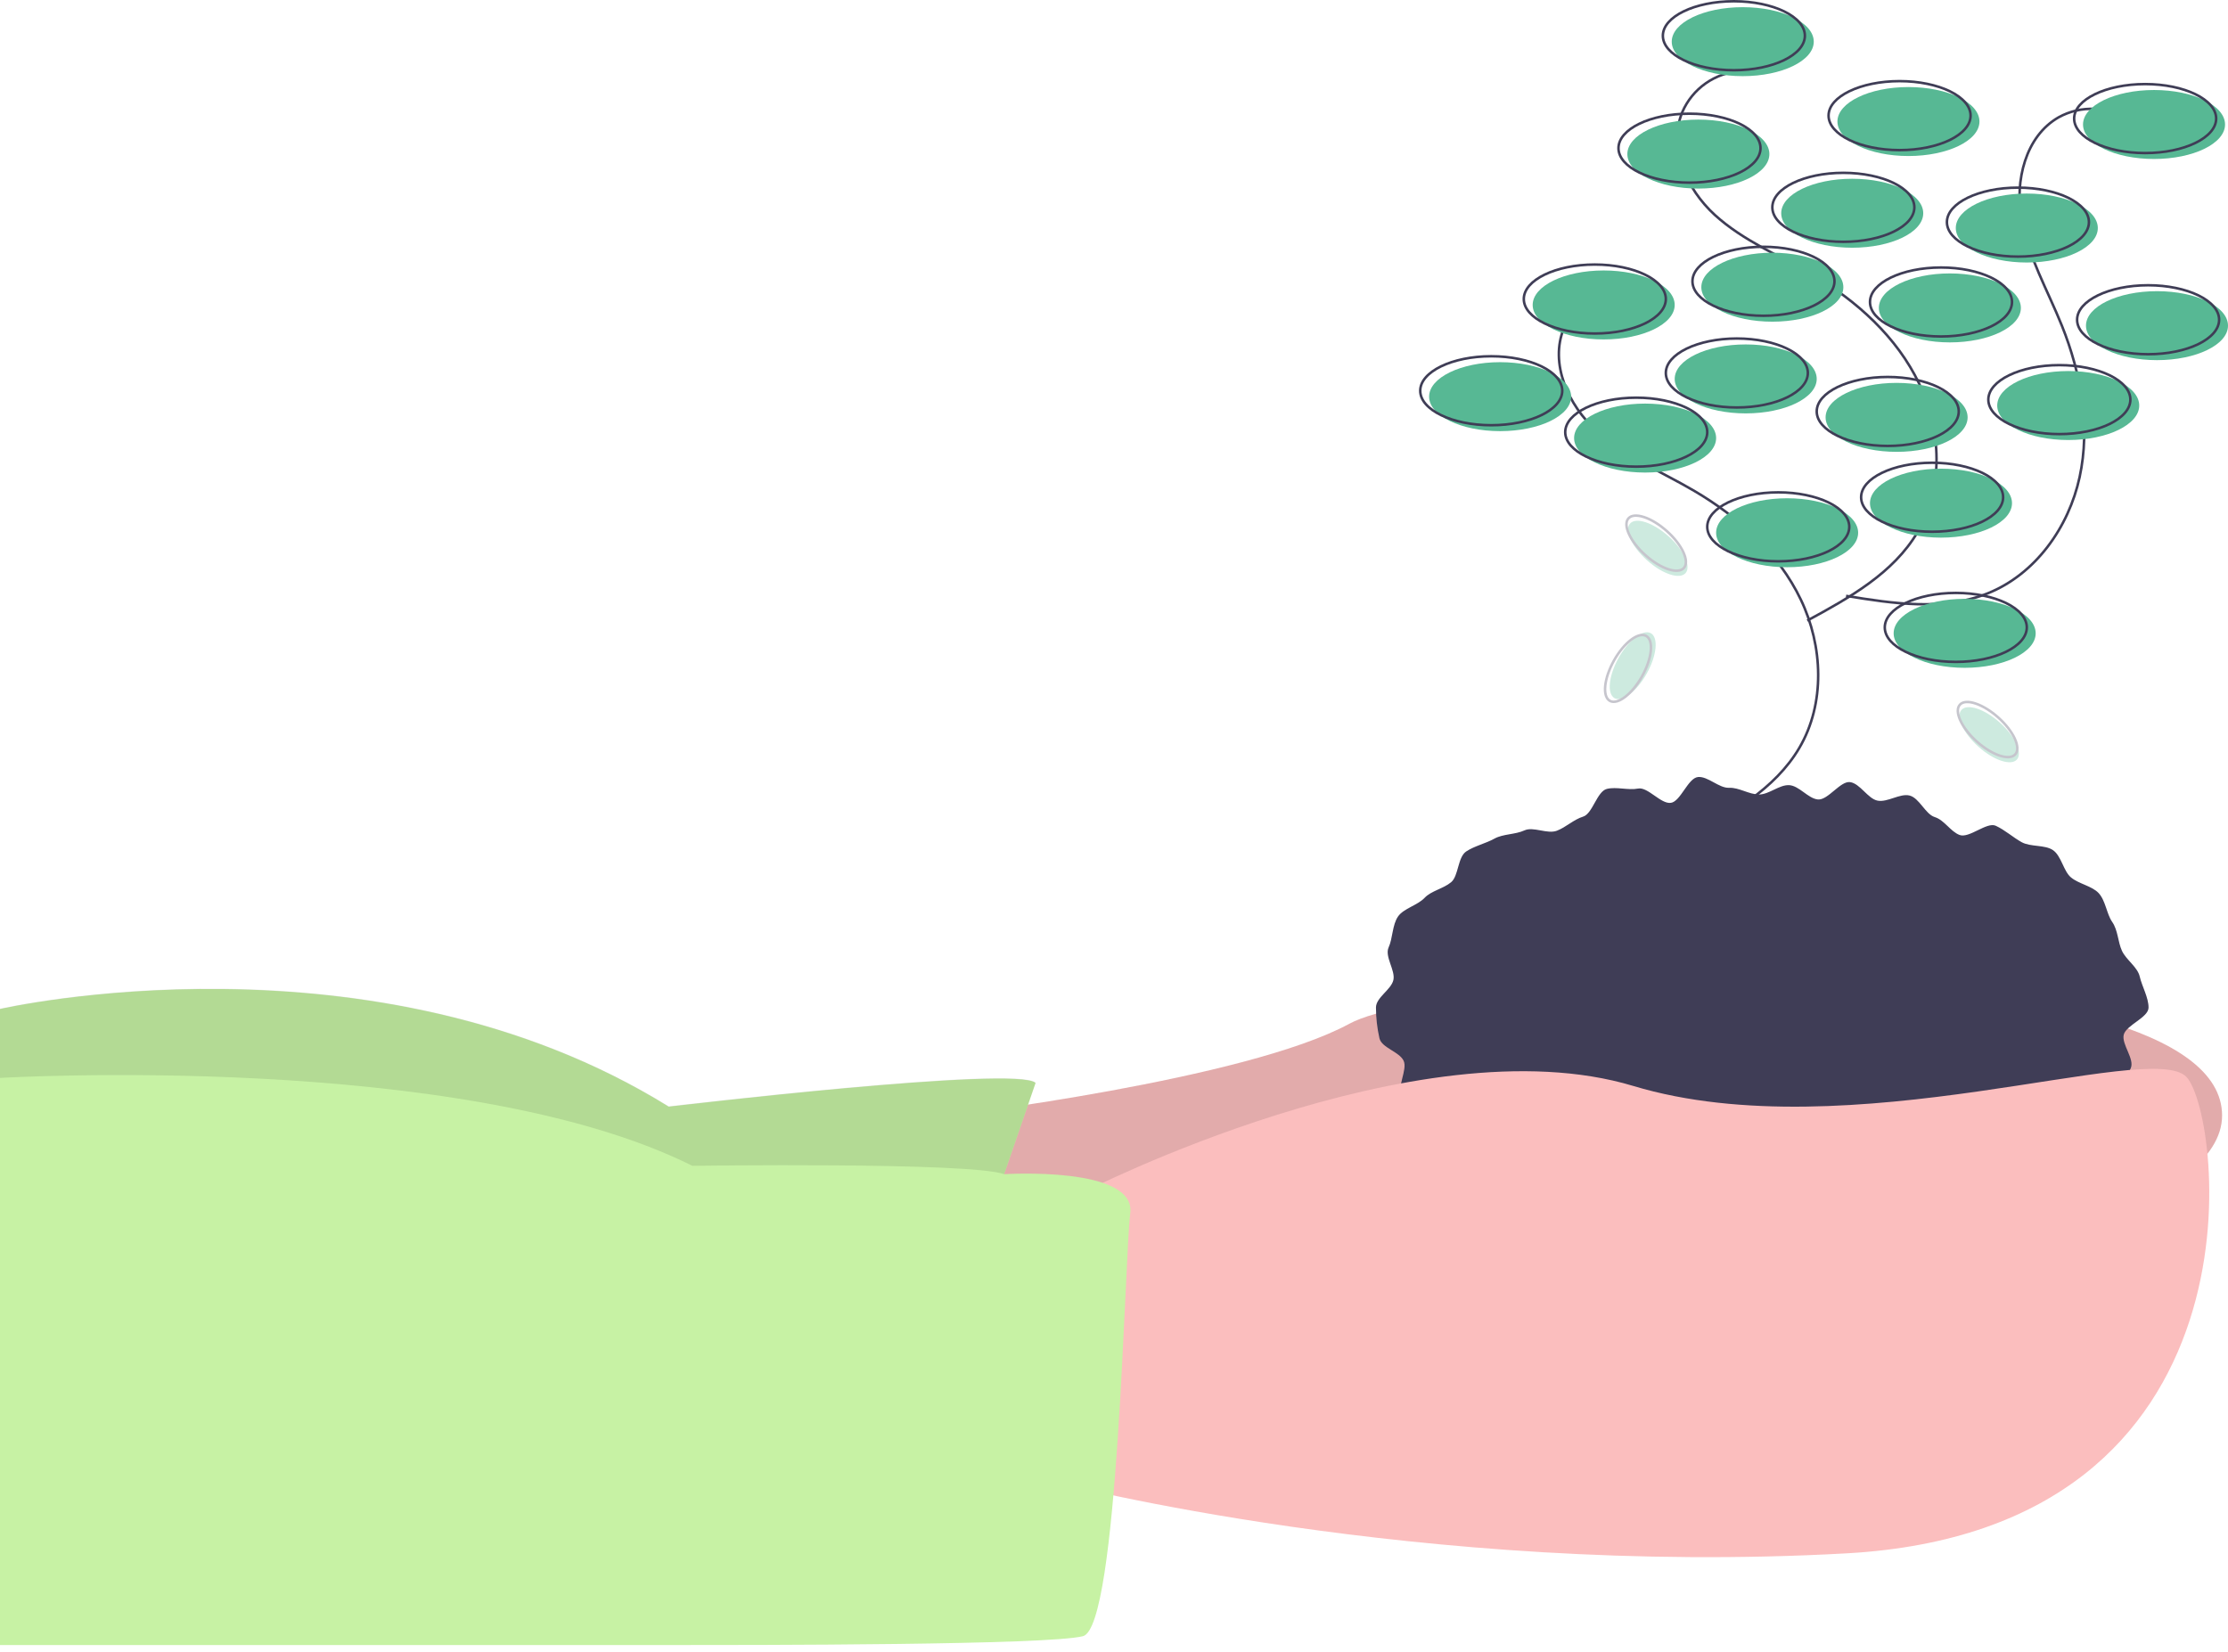 <svg width="294" height="218" viewBox="0 0 294 218" fill="none" xmlns="http://www.w3.org/2000/svg">
<g clip-path="url(#clip0_28_1476)">
<path d="M125.331 147.227C125.331 147.227 164.374 142.542 178.04 135.124C191.705 127.705 293.219 124.192 293.219 147.227C293.219 170.263 176.478 180.415 176.478 180.415L115.179 176.901L125.331 147.227Z" fill="#FBBEBE"/>
<path opacity="0.1" d="M125.331 147.227C125.331 147.227 164.374 142.542 178.04 135.124C191.705 127.705 293.219 124.192 293.219 147.227C293.219 170.263 176.478 180.415 176.478 180.415L115.179 176.901L125.331 147.227Z" fill="black"/>
<path d="M136.653 142.932L128.454 166.749L0 168.311V133.171C0 133.171 49.195 121.849 88.239 146.056C88.239 146.056 134.311 140.59 136.653 142.932Z" fill="#C7F2A4"/>
<path opacity="0.1" d="M136.653 142.894L128.454 166.711L0 168.273V133.133C0 133.133 49.195 121.81 88.239 146.018C88.239 146.018 134.311 140.551 136.653 142.894Z" fill="black"/>
<path d="M283.516 132.976C283.516 134.307 280.532 135.295 280.238 136.579C279.947 137.852 281.72 139.788 281.159 141.004C280.579 142.247 279.894 143.439 279.111 144.565C278.376 145.618 276.106 145.464 275.175 146.451C274.263 147.347 273.298 148.187 272.284 148.965C271.296 149.786 269.958 149.959 268.835 150.715C267.767 151.434 267.896 154.072 266.714 154.726C265.585 155.352 263.857 154.849 262.633 155.411C261.457 155.951 260.837 157.903 259.581 158.381C258.369 158.841 256.869 158.643 255.588 159.042C254.348 159.428 252.96 159.365 251.661 159.69C250.399 160.006 249.435 161.897 248.123 162.152C246.844 162.401 245.345 161.738 244.023 161.926C242.731 162.11 241.23 160.476 239.901 160.599C238.601 160.721 237.376 161.477 236.044 161.538C234.738 161.598 233.448 162.173 232.116 162.173C230.784 162.173 229.41 163.423 228.104 163.363C226.772 163.302 225.567 161.408 224.267 161.287C222.938 161.163 221.354 163.141 220.062 162.957C218.74 162.769 217.692 160.833 216.414 160.585C215.101 160.329 213.405 161.713 212.143 161.398C210.843 161.073 210.072 158.82 208.832 158.434C207.551 158.035 205.962 158.575 204.751 158.115C203.494 157.637 201.963 157.714 200.787 157.174C199.562 156.612 198.683 155.281 197.555 154.655C196.373 154 195.828 152.376 194.76 151.657C193.637 150.901 191.926 150.997 190.938 150.176C189.895 149.308 187.941 149.263 187.061 148.33C186.13 147.343 185.753 145.686 185.018 144.633C184.244 143.525 185.763 141.181 185.223 140.01C184.662 138.794 182.317 138.3 182.027 137.027C181.726 135.698 181.572 134.339 181.567 132.976C181.567 131.646 183.572 130.629 183.866 129.345C184.157 128.072 182.681 126.243 183.242 125.027C183.783 123.856 183.714 122.054 184.488 120.946C185.223 119.894 187.057 119.481 187.988 118.494C188.868 117.561 190.443 117.301 191.486 116.433C192.474 115.612 192.348 113.135 193.471 112.378C194.539 111.659 196.031 111.331 197.212 110.676C198.341 110.051 199.938 110.156 201.163 109.594C202.338 109.054 204.18 110.118 205.436 109.64C206.648 109.18 207.631 108.173 208.912 107.774C210.152 107.388 210.735 104.445 212.034 104.12C213.296 103.804 214.849 104.328 216.161 104.073C217.44 103.824 219.161 106.147 220.483 105.959C221.775 105.775 222.741 102.674 224.069 102.551C225.369 102.43 226.835 104.036 228.167 103.974C229.473 103.914 230.784 104.855 232.116 104.855C233.447 104.855 234.774 103.564 236.08 103.624C237.411 103.685 238.585 105.392 239.886 105.513C241.214 105.636 242.845 103.041 244.136 103.224C245.459 103.413 246.481 105.419 247.759 105.668C249.072 105.923 250.717 104.677 251.979 104.993C253.278 105.318 254.06 107.45 255.3 107.836C256.582 108.235 257.371 109.74 258.583 110.2C259.84 110.678 262.174 108.443 263.35 108.983C264.575 109.546 265.632 110.519 266.761 111.145C267.943 111.8 269.821 111.47 270.889 112.19C272.012 112.946 272.288 114.976 273.276 115.798C274.319 116.665 276.039 116.926 276.92 117.859C277.85 118.847 277.98 120.615 278.715 121.668C279.489 122.776 279.464 124.312 280.005 125.483C280.566 126.699 282.063 127.619 282.354 128.892C282.647 130.175 283.516 131.646 283.516 132.976Z" fill="#3F3D56"/>
<path d="M142.9 157.379C142.9 157.379 187.02 134.733 215.522 143.323C244.024 151.913 283.849 137.076 288.534 142.152C293.219 147.227 299.857 201.889 243.633 205.012C187.41 208.136 139.386 195.642 139.386 195.642L142.9 157.379Z" fill="#FBBEBE"/>
<path d="M132.51 154.967C132.51 154.967 149.928 153.865 149.147 160.112C148.367 166.359 147.586 214.773 142.9 215.945C138.215 217.116 101.124 217.116 85.896 217.116H0V142.264C0 142.264 60.908 138.638 91.363 153.865C91.363 153.865 127.977 153.336 132.51 154.967Z" fill="#C7F2A4"/>
<path d="M214.109 37.888C212.444 37.982 210.839 38.538 209.473 39.493C208.107 40.448 207.034 41.765 206.374 43.296C204.44 47.971 206.93 53.462 210.669 56.871C214.407 60.281 219.209 62.229 223.572 64.79C229.432 68.231 234.698 73.007 237.63 79.137C240.563 85.267 240.875 92.861 237.428 98.717C234.229 104.153 228.412 107.406 222.864 110.407" stroke="#3F3D56" stroke-width="0.332" stroke-miterlimit="10"/>
<path d="M229.726 9.386C228.062 9.48 226.457 10.036 225.091 10.991C223.724 11.946 222.651 13.263 221.992 14.794C220.058 19.469 222.548 24.96 226.286 28.37C230.024 31.779 234.826 33.727 239.189 36.289C245.05 39.729 250.316 44.505 253.248 50.635C256.18 56.765 256.492 64.359 253.045 70.215C249.846 75.651 244.029 78.904 238.481 81.905" stroke="#3F3D56" stroke-width="0.332" stroke-miterlimit="10"/>
<path d="M281.075 15.941C279.702 14.997 278.092 14.454 276.427 14.373C274.762 14.292 273.108 14.676 271.649 15.483C267.258 17.995 265.865 23.862 266.734 28.846C267.603 33.83 270.207 38.311 272.089 43.007C274.617 49.315 275.857 56.315 274.423 62.957C272.989 69.6 268.587 75.795 262.276 78.316C256.419 80.656 249.828 79.667 243.604 78.643" stroke="#3F3D56" stroke-width="0.332" stroke-miterlimit="10"/>
<path d="M235.825 74.862C241 74.862 245.195 72.825 245.195 70.311C245.195 67.797 241 65.76 235.825 65.76C230.649 65.76 226.454 67.797 226.454 70.311C226.454 72.825 230.649 74.862 235.825 74.862Z" fill="#57B894"/>
<path d="M234.653 74.082C239.829 74.082 244.024 72.044 244.024 69.53C244.024 67.016 239.829 64.979 234.653 64.979C229.478 64.979 225.283 67.016 225.283 69.53C225.283 72.044 229.478 74.082 234.653 74.082Z" stroke="#3F3D56" stroke-width="0.332" stroke-miterlimit="10"/>
<path d="M256.127 70.958C261.303 70.958 265.498 68.92 265.498 66.407C265.498 63.893 261.303 61.855 256.127 61.855C250.952 61.855 246.757 63.893 246.757 66.407C246.757 68.92 250.952 70.958 256.127 70.958Z" fill="#57B894"/>
<path d="M254.956 70.177C260.131 70.177 264.327 68.139 264.327 65.626C264.327 63.112 260.131 61.074 254.956 61.074C249.781 61.074 245.586 63.112 245.586 65.626C245.586 68.139 249.781 70.177 254.956 70.177Z" stroke="#3F3D56" stroke-width="0.332" stroke-miterlimit="10"/>
<path d="M259.251 88.138C264.426 88.138 268.622 86.1 268.622 83.586C268.622 81.072 264.426 79.035 259.251 79.035C254.076 79.035 249.88 81.072 249.88 83.586C249.88 86.1 254.076 88.138 259.251 88.138Z" fill="#57B894"/>
<path d="M258.08 87.356C263.255 87.356 267.45 85.319 267.45 82.805C267.45 80.291 263.255 78.254 258.08 78.254C252.904 78.254 248.709 80.291 248.709 82.805C248.709 85.319 252.904 87.356 258.08 87.356Z" stroke="#3F3D56" stroke-width="0.332" stroke-miterlimit="10"/>
<path d="M257.299 45.189C262.474 45.189 266.669 43.151 266.669 40.638C266.669 38.124 262.474 36.086 257.299 36.086C252.124 36.086 247.928 38.124 247.928 40.638C247.928 43.151 252.124 45.189 257.299 45.189Z" fill="#57B894"/>
<path d="M256.127 44.408C261.303 44.408 265.498 42.37 265.498 39.857C265.498 37.343 261.303 35.305 256.127 35.305C250.952 35.305 246.757 37.343 246.757 39.857C246.757 42.37 250.952 44.408 256.127 44.408Z" stroke="#3F3D56" stroke-width="0.332" stroke-miterlimit="10"/>
<path d="M233.873 42.456C239.048 42.456 243.243 40.418 243.243 37.905C243.243 35.391 239.048 33.353 233.873 33.353C228.697 33.353 224.502 35.391 224.502 37.905C224.502 40.418 228.697 42.456 233.873 42.456Z" fill="#57B894"/>
<path d="M232.701 41.675C237.876 41.675 242.072 39.637 242.072 37.124C242.072 34.61 237.876 32.572 232.701 32.572C227.526 32.572 223.331 34.61 223.331 37.124C223.331 39.637 227.526 41.675 232.701 41.675Z" stroke="#3F3D56" stroke-width="0.332" stroke-miterlimit="10"/>
<path d="M244.414 32.695C249.59 32.695 253.785 30.657 253.785 28.144C253.785 25.63 249.59 23.592 244.414 23.592C239.239 23.592 235.044 25.63 235.044 28.144C235.044 30.657 239.239 32.695 244.414 32.695Z" fill="#57B894"/>
<path d="M243.243 31.914C248.418 31.914 252.614 29.877 252.614 27.363C252.614 24.849 248.418 22.811 243.243 22.811C238.068 22.811 233.872 24.849 233.872 27.363C233.872 29.877 238.068 31.914 243.243 31.914Z" stroke="#3F3D56" stroke-width="0.332" stroke-miterlimit="10"/>
<path d="M267.45 34.647C272.625 34.647 276.821 32.609 276.821 30.096C276.821 27.582 272.625 25.544 267.45 25.544C262.275 25.544 258.08 27.582 258.08 30.096C258.08 32.609 262.275 34.647 267.45 34.647Z" fill="#57B894"/>
<path d="M266.279 33.867C271.454 33.867 275.649 31.829 275.649 29.315C275.649 26.801 271.454 24.764 266.279 24.764C261.104 24.764 256.908 26.801 256.908 29.315C256.908 31.829 261.104 33.867 266.279 33.867Z" stroke="#3F3D56" stroke-width="0.332" stroke-miterlimit="10"/>
<path d="M284.63 47.532C289.805 47.532 294 45.494 294 42.98C294 40.467 289.805 38.429 284.63 38.429C279.454 38.429 275.259 40.467 275.259 42.98C275.259 45.494 279.454 47.532 284.63 47.532Z" fill="#57B894"/>
<path d="M283.458 46.751C288.633 46.751 292.829 44.713 292.829 42.199C292.829 39.686 288.633 37.648 283.458 37.648C278.283 37.648 274.088 39.686 274.088 42.199C274.088 44.713 278.283 46.751 283.458 46.751Z" stroke="#3F3D56" stroke-width="0.332" stroke-miterlimit="10"/>
<path d="M224.112 24.886C229.287 24.886 233.482 22.849 233.482 20.335C233.482 17.821 229.287 15.783 224.112 15.783C218.936 15.783 214.741 17.821 214.741 20.335C214.741 22.849 218.936 24.886 224.112 24.886Z" fill="#57B894"/>
<path d="M222.94 24.105C228.115 24.105 232.311 22.068 232.311 19.554C232.311 17.04 228.115 15.003 222.94 15.003C217.765 15.003 213.57 17.04 213.57 19.554C213.57 22.068 217.765 24.105 222.94 24.105Z" stroke="#3F3D56" stroke-width="0.332" stroke-miterlimit="10"/>
<path d="M229.968 10.05C235.143 10.05 239.339 8.012 239.339 5.498C239.339 2.985 235.143 0.947 229.968 0.947C224.793 0.947 220.598 2.985 220.598 5.498C220.598 8.012 224.793 10.05 229.968 10.05Z" fill="#57B894"/>
<path d="M228.797 9.269C233.972 9.269 238.167 7.231 238.167 4.717C238.167 2.204 233.972 0.166 228.797 0.166C223.622 0.166 219.426 2.204 219.426 4.717C219.426 7.231 223.622 9.269 228.797 9.269Z" stroke="#3F3D56" stroke-width="0.332" stroke-miterlimit="10"/>
<path d="M284.239 20.982C289.414 20.982 293.61 18.944 293.61 16.43C293.61 13.917 289.414 11.879 284.239 11.879C279.064 11.879 274.869 13.917 274.869 16.43C274.869 18.944 279.064 20.982 284.239 20.982Z" fill="#57B894"/>
<path d="M283.068 20.201C288.243 20.201 292.438 18.163 292.438 15.649C292.438 13.136 288.243 11.098 283.068 11.098C277.893 11.098 273.697 13.136 273.697 15.649C273.697 18.163 277.893 20.201 283.068 20.201Z" stroke="#3F3D56" stroke-width="0.332" stroke-miterlimit="10"/>
<path d="M197.952 56.902C203.127 56.902 207.323 54.865 207.323 52.351C207.323 49.837 203.127 47.8 197.952 47.8C192.777 47.8 188.582 49.837 188.582 52.351C188.582 54.865 192.777 56.902 197.952 56.902Z" fill="#57B894"/>
<path d="M196.781 56.121C201.956 56.121 206.151 54.084 206.151 51.57C206.151 49.056 201.956 47.019 196.781 47.019C191.606 47.019 187.41 49.056 187.41 51.57C187.41 54.084 191.606 56.121 196.781 56.121Z" stroke="#3F3D56" stroke-width="0.332" stroke-miterlimit="10"/>
<path d="M230.359 54.56C235.534 54.56 239.729 52.522 239.729 50.008C239.729 47.495 235.534 45.457 230.359 45.457C225.183 45.457 220.988 47.495 220.988 50.008C220.988 52.522 225.183 54.56 230.359 54.56Z" fill="#57B894"/>
<path d="M229.187 53.779C234.362 53.779 238.558 51.741 238.558 49.227C238.558 46.714 234.362 44.676 229.187 44.676C224.012 44.676 219.817 46.714 219.817 49.227C219.817 51.741 224.012 53.779 229.187 53.779Z" stroke="#3F3D56" stroke-width="0.332" stroke-miterlimit="10"/>
<path d="M272.916 58.074C278.091 58.074 282.287 56.036 282.287 53.522C282.287 51.008 278.091 48.971 272.916 48.971C267.741 48.971 263.546 51.008 263.546 53.522C263.546 56.036 267.741 58.074 272.916 58.074Z" fill="#57B894"/>
<path d="M271.745 57.293C276.92 57.293 281.116 55.255 281.116 52.741C281.116 50.228 276.92 48.19 271.745 48.19C266.57 48.19 262.375 50.228 262.375 52.741C262.375 55.255 266.57 57.293 271.745 57.293Z" stroke="#3F3D56" stroke-width="0.332" stroke-miterlimit="10"/>
<path d="M250.271 59.635C255.446 59.635 259.641 57.597 259.641 55.084C259.641 52.57 255.446 50.532 250.271 50.532C245.096 50.532 240.9 52.57 240.9 55.084C240.9 57.597 245.096 59.635 250.271 59.635Z" fill="#57B894"/>
<path d="M249.1 58.855C254.275 58.855 258.47 56.817 258.47 54.303C258.47 51.789 254.275 49.752 249.1 49.752C243.924 49.752 239.729 51.789 239.729 54.303C239.729 56.817 243.924 58.855 249.1 58.855Z" stroke="#3F3D56" stroke-width="0.332" stroke-miterlimit="10"/>
<path d="M251.833 20.592C257.008 20.592 261.203 18.554 261.203 16.04C261.203 13.527 257.008 11.489 251.833 11.489C246.657 11.489 242.462 13.527 242.462 16.04C242.462 18.554 246.657 20.592 251.833 20.592Z" fill="#57B894"/>
<path d="M250.661 19.811C255.837 19.811 260.032 17.773 260.032 15.259C260.032 12.745 255.837 10.708 250.661 10.708C245.486 10.708 241.291 12.745 241.291 15.259C241.291 17.773 245.486 19.811 250.661 19.811Z" stroke="#3F3D56" stroke-width="0.332" stroke-miterlimit="10"/>
<path d="M211.618 44.799C216.793 44.799 220.988 42.761 220.988 40.247C220.988 37.733 216.793 35.696 211.618 35.696C206.442 35.696 202.247 37.733 202.247 40.247C202.247 42.761 206.442 44.799 211.618 44.799Z" fill="#57B894"/>
<path d="M210.446 44.018C215.621 44.018 219.817 41.98 219.817 39.466C219.817 36.953 215.621 34.915 210.446 34.915C205.271 34.915 201.076 36.953 201.076 39.466C201.076 41.98 205.271 44.018 210.446 44.018Z" stroke="#3F3D56" stroke-width="0.332" stroke-miterlimit="10"/>
<path d="M217.084 62.368C222.259 62.368 226.454 60.331 226.454 57.817C226.454 55.303 222.259 53.266 217.084 53.266C211.908 53.266 207.713 55.303 207.713 57.817C207.713 60.331 211.908 62.368 217.084 62.368Z" fill="#57B894"/>
<path d="M215.912 61.587C221.088 61.587 225.283 59.55 225.283 57.036C225.283 54.522 221.088 52.485 215.912 52.485C210.737 52.485 206.542 54.522 206.542 57.036C206.542 59.55 210.737 61.587 215.912 61.587Z" stroke="#3F3D56" stroke-width="0.332" stroke-miterlimit="10"/>
<g opacity="0.3">
<path d="M217.302 88.894C218.624 86.527 218.866 84.144 217.841 83.572C216.816 82.999 214.913 84.453 213.59 86.82C212.267 89.186 212.026 91.569 213.051 92.142C214.076 92.715 215.979 91.261 217.302 88.894Z" fill="#57B894"/>
<path d="M216.684 89.252C218.007 86.885 218.248 84.502 217.223 83.929C216.198 83.356 214.295 84.811 212.972 87.177C211.65 89.544 211.408 91.927 212.433 92.5C213.458 93.073 215.361 91.618 216.684 89.252Z" stroke="#3F3D56" stroke-width="0.332" stroke-miterlimit="10"/>
</g>
<g opacity="0.3">
<path d="M266.145 100.24C266.928 99.365 265.925 97.19 263.905 95.382C261.884 93.573 259.612 92.817 258.829 93.692C258.046 94.567 259.049 96.742 261.069 98.55C263.089 100.358 265.362 101.115 266.145 100.24Z" fill="#57B894"/>
<path d="M265.931 99.558C266.714 98.684 265.711 96.509 263.691 94.701C261.671 92.892 259.398 92.136 258.615 93.011C257.832 93.886 258.835 96.061 260.855 97.869C262.875 99.677 265.148 100.433 265.931 99.558Z" stroke="#3F3D56" stroke-width="0.332" stroke-miterlimit="10"/>
</g>
<g opacity="0.3">
<path d="M222.416 75.642C223.199 74.767 222.196 72.592 220.176 70.784C218.155 68.976 215.883 68.219 215.1 69.094C214.317 69.969 215.32 72.144 217.34 73.952C219.36 75.76 221.633 76.517 222.416 75.642Z" fill="#57B894"/>
<path d="M222.202 74.961C222.985 74.086 221.982 71.911 219.962 70.103C217.941 68.295 215.669 67.538 214.886 68.413C214.103 69.288 215.106 71.463 217.126 73.271C219.146 75.079 221.419 75.836 222.202 74.961Z" stroke="#3F3D56" stroke-width="0.332" stroke-miterlimit="10"/>
</g>
</g>
<defs>
<clipPath id="clip0_28_1476">
<rect width="294" height="217.116" fill="white"/>
</clipPath>
</defs>
</svg>

